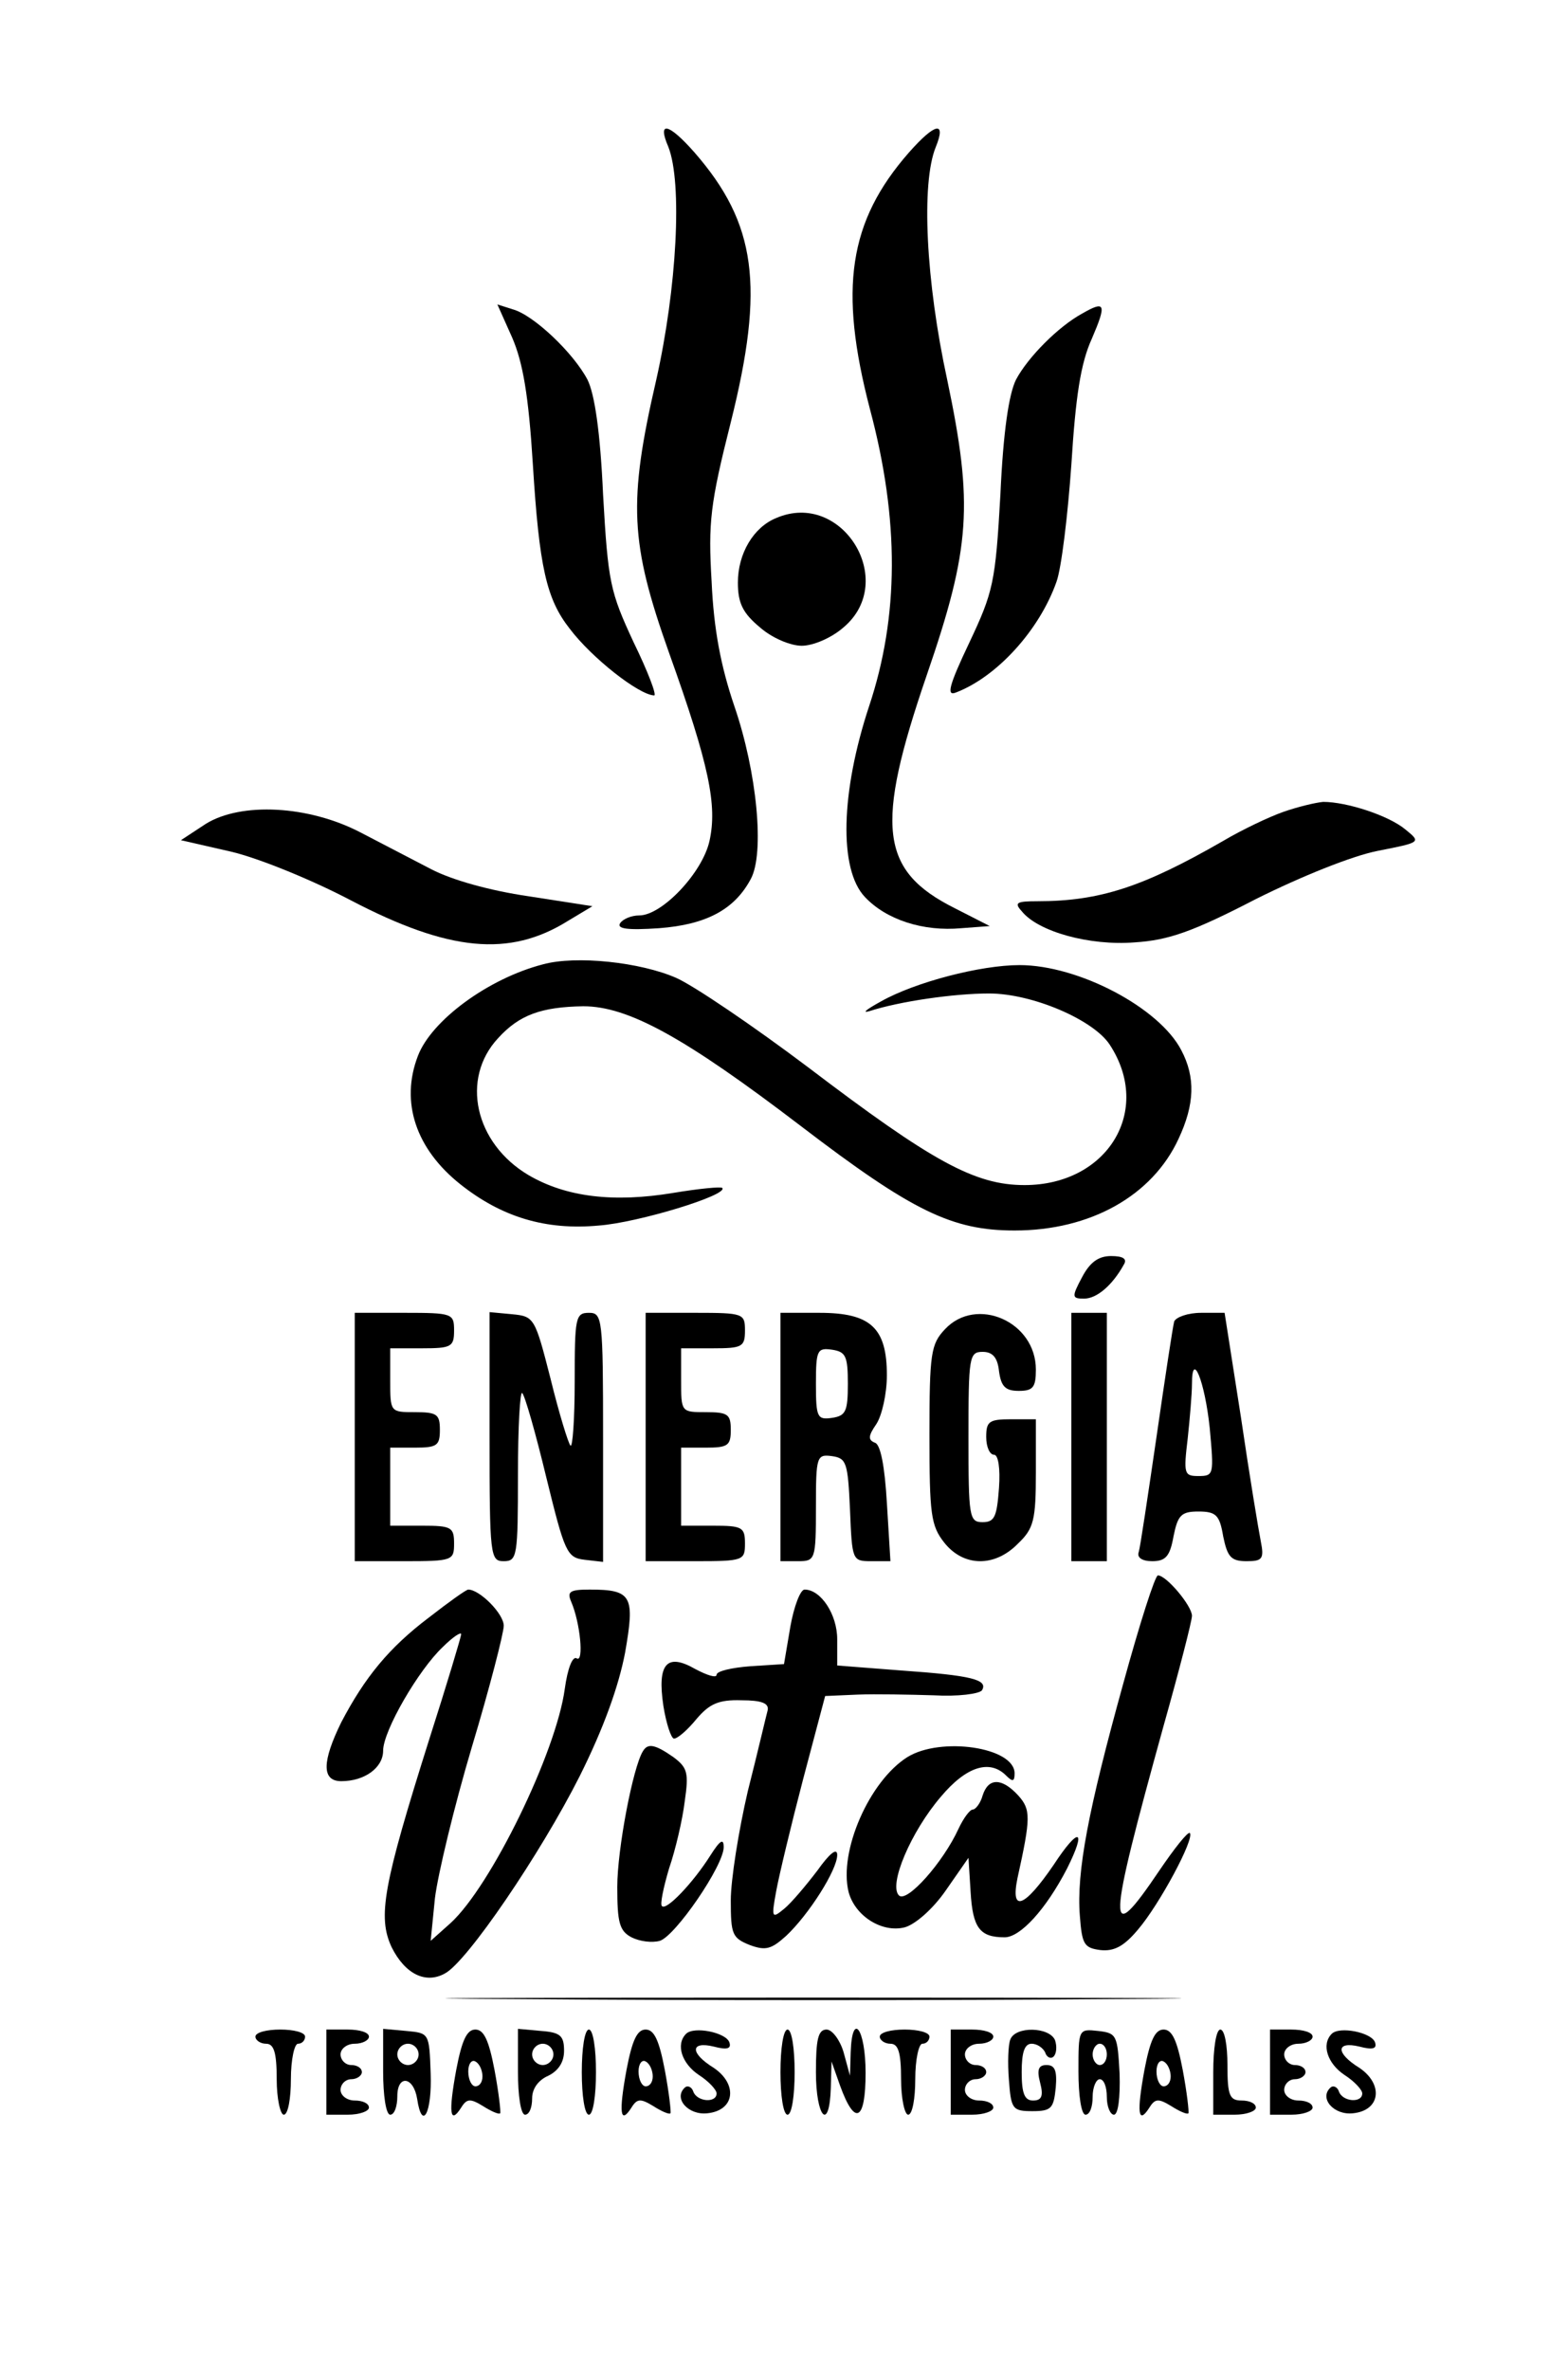 <?xml version="1.0" standalone="no"?>
<!DOCTYPE svg PUBLIC "-//W3C//DTD SVG 20010904//EN"
 "http://www.w3.org/TR/2001/REC-SVG-20010904/DTD/svg10.dtd">
<svg version="1.0" xmlns="http://www.w3.org/2000/svg"
 width="221pt" height="334pt" viewBox="0 0 221 334"
 preserveAspectRatio="xMidYMid meet">

<g transform="translate(0,334) scale(0.1,-0.1)"
fill="#000000" stroke="none">
<path d="M942 3133 c20 -51 12 -199 -17 -328 -40 -173 -37 -230 18 -385 57
-159 68 -215 57 -265 -10 -45 -67 -105 -99 -105 -11 0 -23 -5 -27 -11 -5 -8
11 -10 55 -7 66 5 106 26 129 69 20 36 9 151 -23 244 -19 56 -29 108 -32 175
-5 84 -2 110 27 225 48 192 36 280 -51 380 -37 42 -53 45 -37 8z"/>
<path d="M1281 3125 c-85 -97 -99 -192 -55 -361 42 -157 41 -293 -1 -419 -40
-121 -43 -230 -6 -269 30 -32 82 -49 136 -44 l40 3 -49 25 c-106 53 -113 115
-40 328 62 180 66 241 29 417 -30 138 -37 277 -16 328 15 37 -1 34 -38 -8z"/>
<path d="M722 2864 c15 -35 23 -81 29 -178 9 -145 19 -190 52 -232 31 -41 97
-93 119 -94 4 0 -9 34 -29 75 -33 71 -36 84 -43 208 -4 89 -12 142 -22 162
-20 38 -76 91 -105 99 l-22 7 21 -47z"/>
<path d="M1525 2898 c-33 -18 -76 -61 -93 -93 -10 -20 -18 -73 -22 -162 -7
-124 -10 -137 -44 -209 -29 -61 -32 -75 -19 -70 58 22 118 88 142 156 7 19 16
94 21 165 6 96 13 143 29 178 21 49 19 54 -14 35z"/>
<path d="M1094 2610 c-32 -13 -54 -50 -54 -91 0 -29 7 -43 31 -63 17 -15 43
-26 59 -26 16 0 42 11 59 26 77 65 -2 194 -95 154z"/>
<path d="M1809 2196 c-20 -7 -58 -25 -85 -41 -113 -65 -174 -85 -262 -85 -29
0 -33 -2 -22 -14 23 -29 96 -49 159 -44 48 3 82 15 171 61 64 32 136 61 172
68 61 12 61 12 39 30 -24 20 -83 39 -116 39 -11 -1 -36 -7 -56 -14z"/>
<path d="M290 2179 l-35 -23 70 -16 c39 -9 115 -40 170 -69 138 -72 223 -80
305 -29 l35 21 -90 14 c-55 8 -108 23 -137 38 -27 14 -71 37 -100 52 -73 38
-168 43 -218 12z"/>
<path d="M765 1981 c-77 -20 -157 -79 -176 -129 -25 -65 -3 -131 60 -181 58
-46 120 -65 195 -58 55 4 183 43 174 53 -2 2 -33 -1 -69 -7 -84 -14 -151 -6
-204 25 -76 45 -96 136 -43 193 30 33 61 44 120 45 63 0 142 -43 307 -169 157
-120 213 -147 301 -147 107 0 194 49 231 129 23 49 24 87 4 125 -31 60 -145
120 -228 120 -55 0 -147 -24 -195 -51 -20 -11 -28 -17 -17 -14 43 14 120 25
169 25 61 0 147 -37 170 -72 61 -93 -3 -198 -120 -198 -70 0 -130 33 -305 166
-77 58 -161 115 -186 126 -50 22 -141 32 -188 19z"/>
<path d="M1525 1540 c-15 -28 -14 -30 3 -30 18 0 40 19 56 48 5 8 -1 12 -18
12 -18 0 -30 -9 -41 -30z"/>
<path d="M500 1315 l0 -175 70 0 c68 0 70 1 70 25 0 23 -4 25 -45 25 l-45 0 0
55 0 55 35 0 c31 0 35 3 35 25 0 22 -4 25 -35 25 -35 0 -35 0 -35 45 l0 45 45
0 c41 0 45 2 45 25 0 24 -2 25 -70 25 l-70 0 0 -175z"/>
<path d="M690 1316 c0 -169 1 -176 20 -176 19 0 20 7 20 122 0 67 3 118 6 115
4 -4 19 -57 34 -119 26 -106 29 -113 54 -116 l26 -3 0 175 c0 169 -1 176 -20
176 -19 0 -20 -7 -20 -97 0 -53 -3 -94 -6 -90 -3 3 -16 45 -28 94 -22 86 -23
88 -54 91 l-32 3 0 -175z"/>
<path d="M910 1315 l0 -175 70 0 c68 0 70 1 70 25 0 23 -4 25 -45 25 l-45 0 0
55 0 55 35 0 c31 0 35 3 35 25 0 22 -4 25 -35 25 -35 0 -35 0 -35 45 l0 45 45
0 c41 0 45 2 45 25 0 24 -2 25 -70 25 l-70 0 0 -175z"/>
<path d="M1100 1315 l0 -175 25 0 c24 0 25 2 25 76 0 72 1 75 23 72 20 -3 22
-9 25 -75 3 -72 3 -73 30 -73 l27 0 -5 82 c-3 52 -9 83 -17 85 -10 4 -9 10 2
26 8 12 15 43 15 69 0 67 -23 88 -95 88 l-55 0 0 -175z m95 75 c0 -39 -3 -45
-22 -48 -21 -3 -23 0 -23 48 0 48 2 51 23 48 19 -3 22 -9 22 -48z"/>
<path d="M1332 1467 c-20 -21 -22 -34 -22 -149 0 -112 2 -128 21 -152 27 -34
71 -35 104 -1 22 21 25 33 25 100 l0 75 -35 0 c-31 0 -35 -3 -35 -25 0 -14 5
-25 11 -25 6 0 9 -19 7 -47 -3 -40 -6 -48 -23 -48 -19 0 -20 7 -20 120 0 113
1 120 20 120 14 0 21 -8 23 -27 3 -22 9 -28 28 -28 20 0 24 5 24 30 0 68 -84
104 -128 57z"/>
<path d="M1510 1315 l0 -175 25 0 25 0 0 175 0 175 -25 0 -25 0 0 -175z"/>
<path d="M1655 1478 c-2 -7 -13 -80 -25 -163 -12 -82 -23 -156 -25 -162 -3 -8
5 -13 19 -13 19 0 25 7 30 35 6 30 11 35 35 35 25 0 30 -5 35 -35 6 -29 11
-35 33 -35 22 0 25 3 20 28 -3 15 -16 93 -28 175 l-23 147 -33 0 c-19 0 -35
-6 -38 -12z m50 -150 c6 -66 6 -68 -16 -68 -20 0 -21 3 -15 53 3 28 6 63 6 77
0 48 18 4 25 -62z"/>
<path d="M1583 967 c-49 -177 -66 -265 -61 -327 3 -40 6 -45 29 -48 19 -2 33
5 53 29 30 35 80 128 73 136 -3 2 -22 -22 -43 -53 -75 -111 -74 -85 6 204 22
78 40 148 40 155 0 14 -36 57 -48 57 -4 0 -26 -69 -49 -153z"/>
<path d="M605 1061 c-57 -43 -91 -85 -124 -148 -27 -55 -28 -83 0 -83 33 0 59
19 59 43 0 28 50 114 84 146 14 14 26 22 26 18 0 -3 -20 -70 -45 -148 -65
-206 -73 -250 -53 -293 19 -38 48 -52 75 -37 31 16 135 169 190 278 34 68 55
127 64 174 14 80 10 89 -50 89 -28 0 -32 -3 -26 -17 13 -30 18 -86 8 -80 -6 4
-13 -14 -17 -43 -12 -89 -104 -278 -161 -330 l-28 -25 6 60 c4 33 27 129 52
213 25 83 45 161 45 171 0 17 -34 51 -50 51 -3 0 -28 -18 -55 -39z"/>
<path d="M1114 1048 l-9 -53 -47 -3 c-27 -2 -48 -7 -48 -12 0 -5 -13 -1 -30 8
-40 23 -54 8 -45 -52 4 -25 11 -46 15 -46 5 0 19 12 32 28 18 21 31 27 63 26
28 0 39 -4 37 -14 -2 -7 -14 -59 -28 -114 -13 -56 -24 -125 -24 -154 0 -48 2
-53 27 -63 22 -8 30 -6 51 13 32 30 72 93 72 114 0 11 -11 2 -28 -22 -16 -21
-37 -46 -47 -54 -17 -14 -18 -13 -11 25 4 22 21 93 38 158 l31 117 46 2 c25 1
74 0 107 -1 34 -2 64 2 68 7 9 15 -14 21 -114 28 l-90 7 0 37 c0 35 -23 70
-46 70 -6 0 -15 -24 -20 -52z"/>
<path d="M906 872 c-14 -23 -36 -138 -36 -191 0 -50 3 -62 20 -71 12 -6 29 -8
40 -5 22 7 90 106 90 132 0 13 -5 10 -19 -12 -24 -38 -62 -78 -68 -71 -3 2 2
26 10 53 9 26 19 69 22 94 6 41 4 48 -16 63 -26 18 -36 20 -43 8z"/>
<path d="M1279 864 c-54 -34 -97 -133 -83 -190 9 -34 47 -58 79 -50 15 4 40
26 58 52 l32 46 3 -48 c3 -51 13 -64 48 -64 22 0 58 39 88 97 28 56 17 60 -19
5 -41 -60 -61 -68 -51 -19 19 86 19 97 1 117 -23 25 -42 25 -50 0 -3 -11 -10
-20 -14 -20 -4 0 -13 -12 -20 -27 -22 -48 -73 -105 -84 -94 -15 15 17 90 59
139 36 43 69 53 92 30 9 -9 12 -9 12 3 0 37 -104 52 -151 23z"/>
<path d="M728 523 c233 -2 611 -2 840 0 229 1 39 2 -423 2 -462 0 -650 -1
-417 -2z"/>
<path d="M360 470 c0 -5 7 -10 15 -10 11 0 15 -12 15 -50 0 -27 5 -50 10 -50
6 0 10 23 10 50 0 28 5 50 10 50 6 0 10 5 10 10 0 6 -16 10 -35 10 -19 0 -35
-4 -35 -10z"/>
<path d="M460 420 l0 -60 30 0 c17 0 30 5 30 10 0 6 -9 10 -20 10 -11 0 -20 7
-20 15 0 8 7 15 15 15 8 0 15 5 15 10 0 6 -7 10 -15 10 -8 0 -15 7 -15 15 0 8
9 15 20 15 11 0 20 5 20 10 0 6 -13 10 -30 10 l-30 0 0 -60z"/>
<path d="M540 421 c0 -34 4 -61 10 -61 6 0 10 12 10 26 0 31 23 28 28 -4 7
-46 21 -19 19 36 -2 57 -2 57 -34 60 l-33 3 0 -60z m50 24 c0 -8 -7 -15 -15
-15 -8 0 -15 7 -15 15 0 8 7 15 15 15 8 0 15 -7 15 -15z"/>
<path d="M643 423 c-11 -60 -9 -78 7 -53 8 13 13 13 31 2 11 -7 22 -12 24 -10
1 2 -2 29 -8 61 -8 42 -15 57 -27 57 -12 0 -19 -15 -27 -57z m37 -9 c0 -8 -4
-14 -10 -14 -5 0 -10 9 -10 21 0 11 5 17 10 14 6 -3 10 -13 10 -21z"/>
<path d="M730 421 c0 -34 4 -61 10 -61 6 0 10 10 10 23 0 14 9 26 23 32 14 7
22 19 22 35 0 21 -5 26 -32 28 l-33 3 0 -60z m50 24 c0 -8 -7 -15 -15 -15 -8
0 -15 7 -15 15 0 8 7 15 15 15 8 0 15 -7 15 -15z"/>
<path d="M820 420 c0 -33 4 -60 10 -60 6 0 10 27 10 60 0 33 -4 60 -10 60 -6
0 -10 -27 -10 -60z"/>
<path d="M883 423 c-11 -60 -9 -78 7 -53 8 13 13 13 31 2 11 -7 22 -12 24 -10
1 2 -2 29 -8 61 -8 42 -15 57 -27 57 -12 0 -19 -15 -27 -57z m37 -9 c0 -8 -4
-14 -10 -14 -5 0 -10 9 -10 21 0 11 5 17 10 14 6 -3 10 -13 10 -21z"/>
<path d="M967 474 c-15 -15 -6 -42 18 -58 14 -9 25 -21 25 -26 0 -14 -28 -12
-33 3 -2 6 -8 9 -12 5 -16 -15 5 -39 32 -36 39 4 43 41 9 64 -34 21 -33 38 0
30 19 -5 25 -3 22 6 -5 14 -50 23 -61 12z"/>
<path d="M1100 420 c0 -33 4 -60 10 -60 6 0 10 27 10 60 0 33 -4 60 -10 60 -6
0 -10 -27 -10 -60z"/>
<path d="M1150 420 c0 -64 19 -85 21 -22 l1 37 12 -34 c21 -58 36 -50 36 18 0
62 -19 88 -21 29 l-1 -33 -9 33 c-5 17 -16 32 -24 32 -12 0 -15 -14 -15 -60z"/>
<path d="M1240 470 c0 -5 7 -10 15 -10 11 0 15 -12 15 -50 0 -27 5 -50 10 -50
6 0 10 23 10 50 0 28 5 50 10 50 6 0 10 5 10 10 0 6 -16 10 -35 10 -19 0 -35
-4 -35 -10z"/>
<path d="M1340 420 l0 -60 30 0 c17 0 30 5 30 10 0 6 -9 10 -20 10 -11 0 -20
7 -20 15 0 8 7 15 15 15 8 0 15 5 15 10 0 6 -7 10 -15 10 -8 0 -15 7 -15 15 0
8 9 15 20 15 11 0 20 5 20 10 0 6 -13 10 -30 10 l-30 0 0 -60z"/>
<path d="M1424 466 c-3 -7 -4 -33 -2 -57 3 -41 5 -44 33 -44 27 0 30 4 33 33
2 24 -1 32 -13 32 -11 0 -14 -6 -9 -25 5 -19 2 -25 -10 -25 -12 0 -16 10 -16
40 0 28 4 40 14 40 8 0 16 -6 19 -12 2 -7 8 -10 12 -6 4 4 5 14 2 23 -8 19
-56 20 -63 1z"/>
<path d="M1520 421 c0 -34 4 -61 10 -61 6 0 10 11 10 25 0 14 5 25 10 25 6 0
10 -11 10 -25 0 -14 5 -25 10 -25 6 0 9 24 8 58 -3 54 -4 57 -30 60 -28 3 -28
3 -28 -57z m40 24 c0 -8 -4 -15 -10 -15 -5 0 -10 7 -10 15 0 8 5 15 10 15 6 0
10 -7 10 -15z"/>
<path d="M1613 423 c-11 -60 -9 -78 7 -53 8 13 13 13 31 2 11 -7 22 -12 24
-10 1 2 -2 29 -8 61 -8 42 -15 57 -27 57 -12 0 -19 -15 -27 -57z m37 -9 c0 -8
-4 -14 -10 -14 -5 0 -10 9 -10 21 0 11 5 17 10 14 6 -3 10 -13 10 -21z"/>
<path d="M1710 420 l0 -60 30 0 c17 0 30 5 30 10 0 6 -9 10 -20 10 -17 0 -20
7 -20 50 0 28 -4 50 -10 50 -6 0 -10 -27 -10 -60z"/>
<path d="M1790 420 l0 -60 30 0 c17 0 30 5 30 10 0 6 -9 10 -20 10 -11 0 -20
7 -20 15 0 8 7 15 15 15 8 0 15 5 15 10 0 6 -7 10 -15 10 -8 0 -15 7 -15 15 0
8 9 15 20 15 11 0 20 5 20 10 0 6 -13 10 -30 10 l-30 0 0 -60z"/>
<path d="M1877 474 c-15 -15 -6 -42 18 -58 14 -9 25 -21 25 -26 0 -14 -28 -12
-33 3 -2 6 -8 9 -12 5 -16 -15 5 -39 32 -36 39 4 43 41 9 64 -34 21 -33 38 0
30 19 -5 25 -3 22 6 -5 14 -50 23 -61 12z"/>
</g>
</svg>
